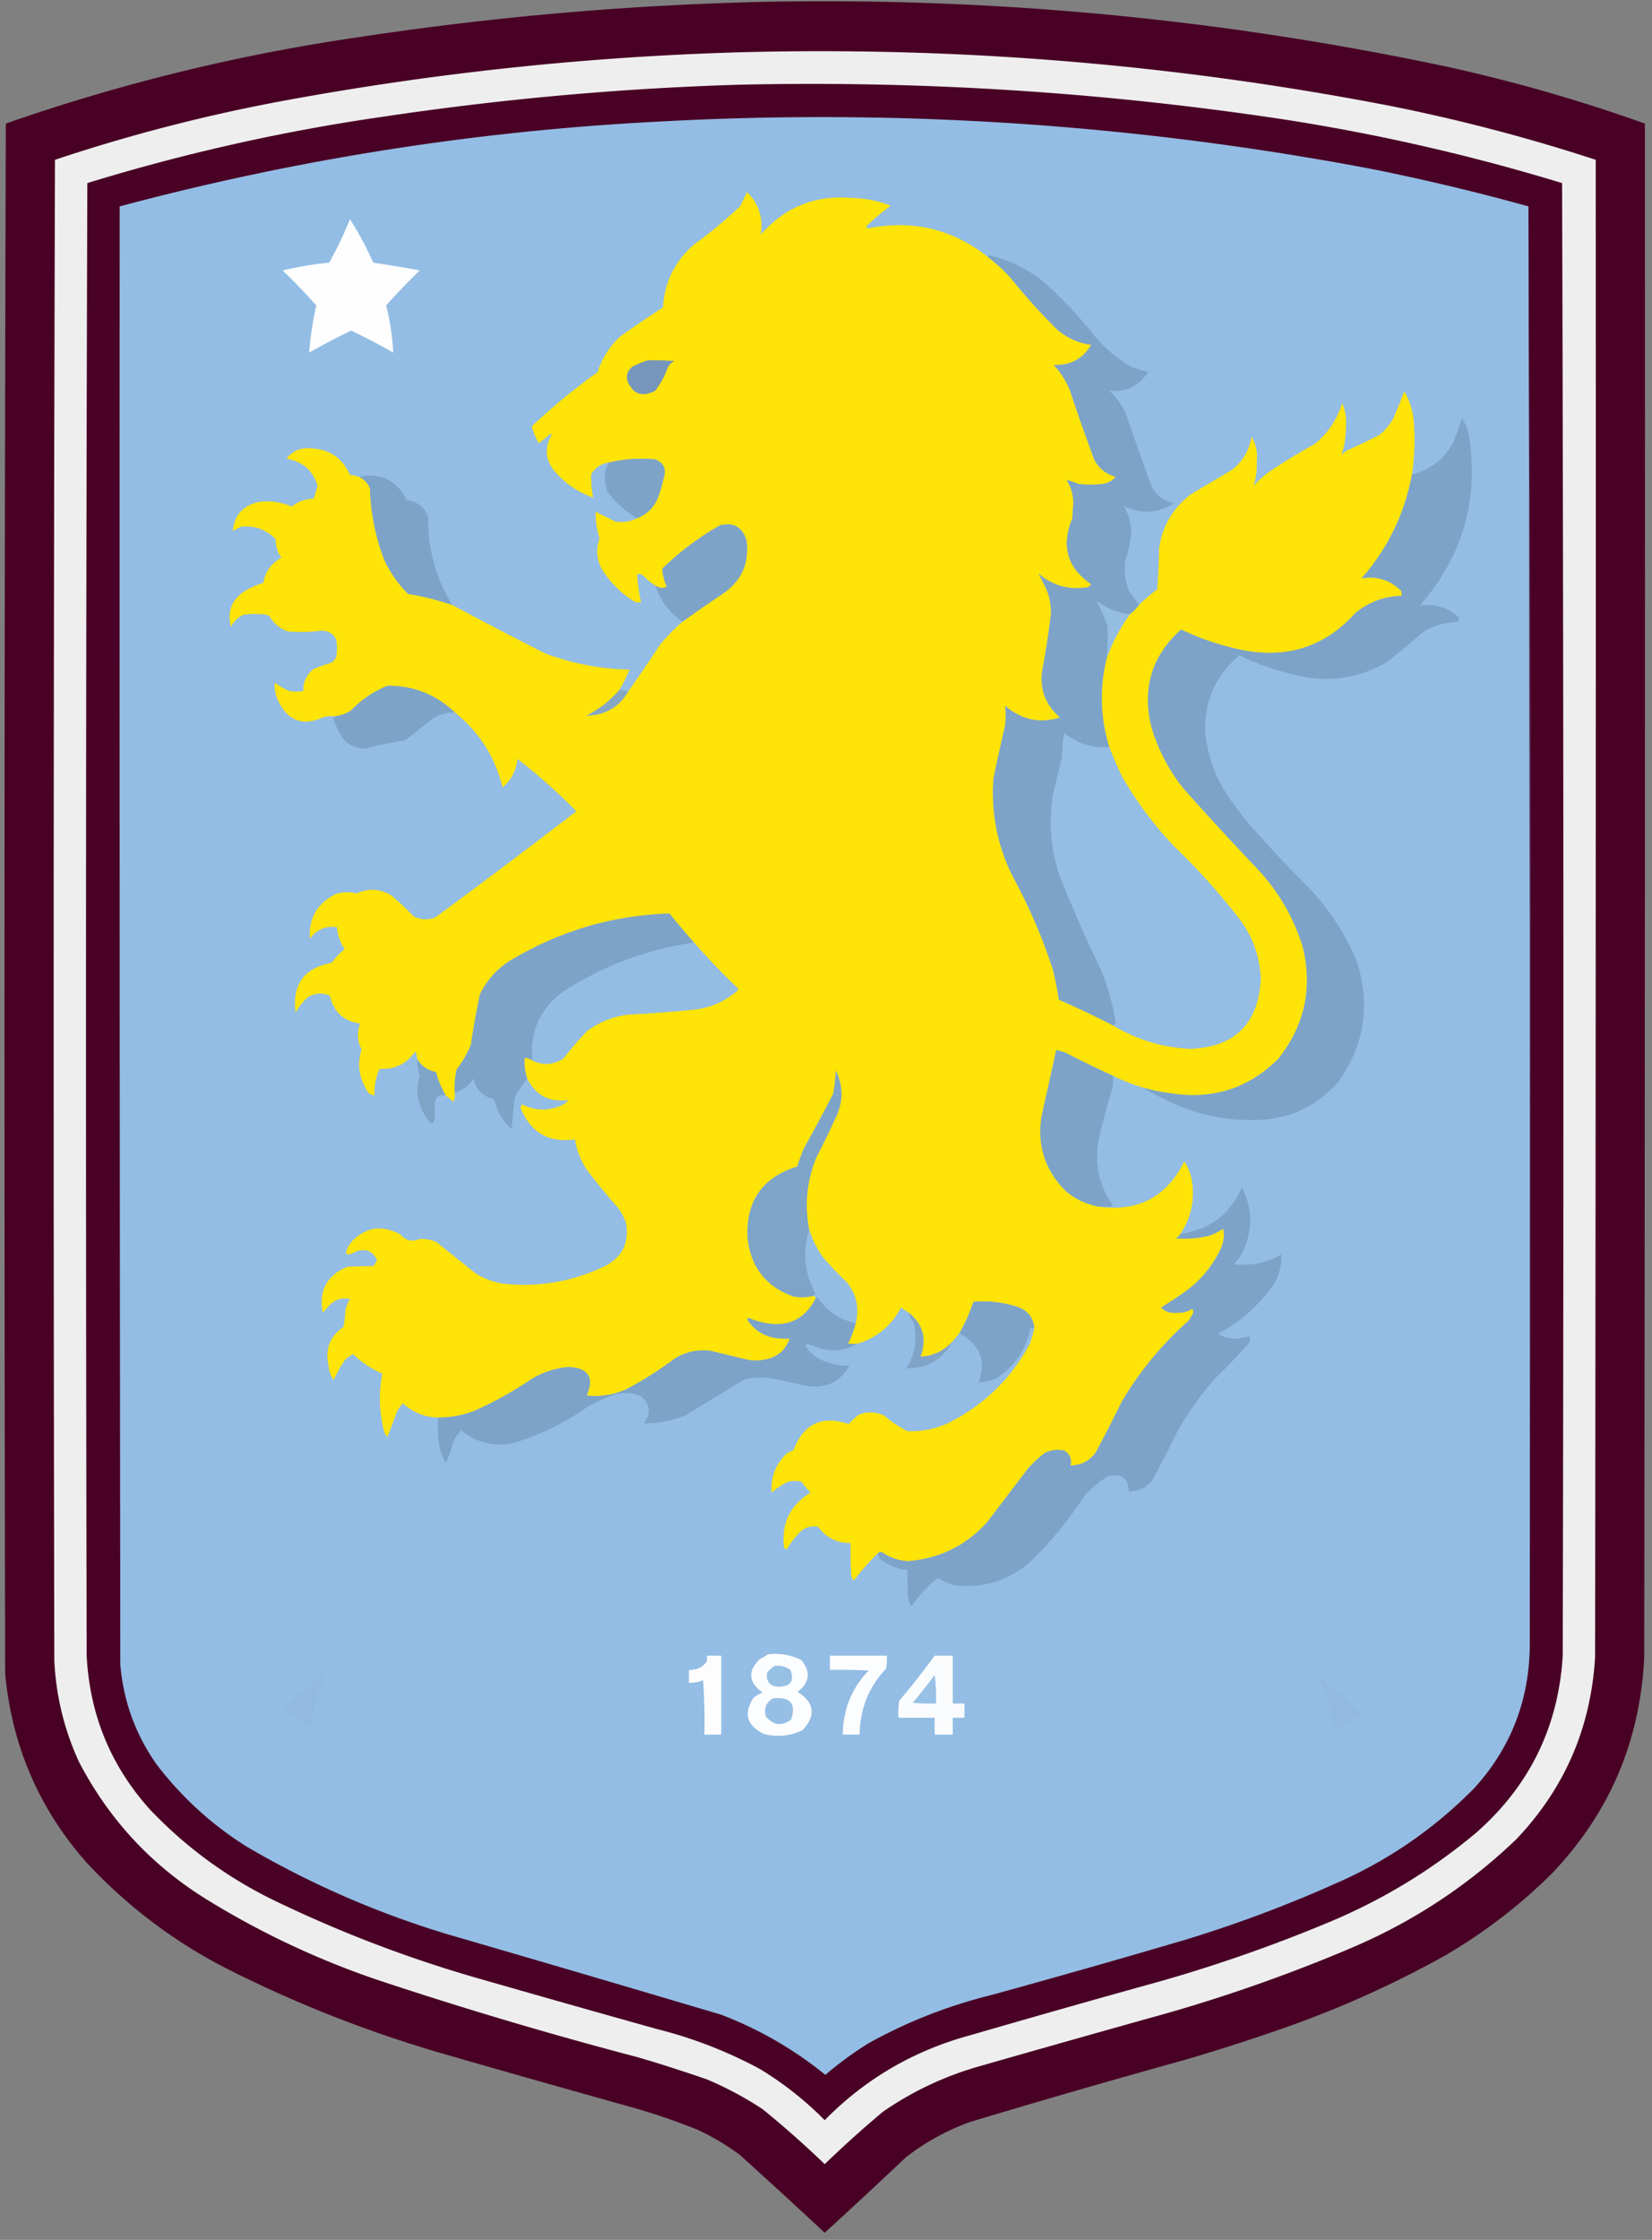 <?xml version="1.0" encoding="UTF-8" standalone="no"?>
<svg
   width="271.611"
   height="368.174"
   fill-rule="evenodd"
   clip-rule="evenodd"
   image-rendering="optimizeQuality"
   shape-rendering="geometricPrecision"
   text-rendering="geometricPrecision"
   viewBox="0 0 1277 1731"
   version="1.1"
   id="svg42"
   sodipodi:docname="aston-villa.svg"
   inkscape:version="1.4.2 (f4327f4, 2025-05-13)"
   xmlns:inkscape="http://www.inkscape.org/namespaces/inkscape"
   xmlns:sodipodi="http://sodipodi.sourceforge.net/DTD/sodipodi-0.dtd"
   xmlns="http://www.w3.org/2000/svg"
   xmlns:svg="http://www.w3.org/2000/svg">
  <rect x="0" y="0" width="1277" height="1731" fill="#808080" stroke="none"/>
  <defs
     id="defs42" />
  <sodipodi:namedview
     id="namedview42"
     pagecolor="#ffffff"
     bordercolor="#000000"
     borderopacity="0.25"
     inkscape:showpageshadow="2"
     inkscape:pageopacity="0.0"
     inkscape:pagecheckerboard="0"
     inkscape:deskcolor="#d1d1d1"
     inkscape:zoom="2.1918983"
     inkscape:cx="135.7271"
     inkscape:cy="184.08701"
     inkscape:window-width="1920"
     inkscape:window-height="1009"
     inkscape:window-x="-8"
     inkscape:window-y="-8"
     inkscape:window-maximized="1"
     inkscape:current-layer="svg42" />
  <path
     fill="#480024"
     d="M587.5 1.5q269.475-5.707 533 50.5a1260 1260 0 0 1 151 43.5c.17 395 0 790-.5 1185q-4.575 97.815-72 168c-24.6 24.28-51.77 45.11-81.5 62.5a798.4 798.4 0 0 1-130 58 1505 1505 0 0 1-72 23 7707 7707 0 0 0-166 48q-26.697 9.735-49 27a5265 5265 0 0 1-63 58.5 5620 5620 0 0 0-66-60.5 192.6 192.6 0 0 0-32-19 498 498 0 0 0-53-18 16805 16805 0 0 1-141-40 966.7 966.7 0 0 1-169-66q-61.972-31.455-109.5-82.5c-36.803-41.63-57.803-90.3-63-146q-1.25-599 .5-1198 132.279-46.194 271-66.5 155.358-23.696 312-27.5"
     opacity=".993"
     id="path1" />
  <path
     fill="#eee"
     d="M568.5 40.5q255.832-7.215 507 41.5a1377 1377 0 0 1 158 41.5c.17 385.667 0 771.333-.5 1157-3.16 54.63-23.49 101.63-61 141-36.97 35.42-79.14 63.26-126.5 83.5a1229 1229 0 0 1-144 51 23467 23467 0 0 0-145 41c-26.673 7.66-51.34 19.32-74 35a854 854 0 0 0-45 40.5 760 760 0 0 0-48-42.5 266 266 0 0 0-43-23 1224 1224 0 0 0-53-17 3268 3268 0 0 1-202-60c-45.639-15.54-88.972-35.87-130-61-43.52-26.52-77.02-62.35-100.5-107.5q-17.035-37.14-19-78-1.25-580 .5-1160a1311.5 1311.5 0 0 1 176-45.5q173.784-32.127 350-37.5"
     opacity=".999"
     id="path2" />
  <path
     fill="#490125"
     d="M570.5 65.5q211.175-4.887 420 26.5a1549 1549 0 0 1 217 49.5c1.17 379.333 1.33 758.666.5 1138-3.32 54.81-25.49 100.31-66.5 136.5-34.01 28.62-71.68 51.62-113 69a1172 1172 0 0 1-131 46 12226 12226 0 0 0-148 42c-43.385 11.85-80.718 33.68-112 65.5-15.086-15.26-31.752-28.43-50-39.5a343.2 343.2 0 0 0-80-31 22182 22182 0 0 1-141-40 986 986 0 0 1-158-61c-34.777-17.43-65.61-40.27-92.5-68.5-30.363-33.72-46.696-73.39-49-119q-1.25-569 .5-1138a1509 1509 0 0 1 230-51.5q136.013-20.29 273-24.5"
     id="path3" />
  <path
     fill="#93bde4"
     d="M1181.5 159.5c1 371.264 1.33 742.597 1 1114-.75 41.42-14.91 77.42-42.5 108-31.22 31.86-67.39 56.7-108.5 74.5a991 991 0 0 1-115 43 8488 8488 0 0 1-151 43c-32.996 8.22-64.329 20.55-94 37a270.5 270.5 0 0 0-33.5 24.5q-36.324-29.55-80.5-46.5a37763 37763 0 0 0-211-62c-54.817-16.48-106.817-39.15-156-68-26.969-16.97-50.136-38.13-69.5-63.5-16.246-23.06-25.58-48.73-28-77q-.75-563.5-.5-1127 204.478-54.605 416-65.5 279.29-15.425 554 37c40.02 8.09 79.69 17.59 119 28.5"
     id="path4" />
  <path
     fill="#fee407"
     d="M763.5 198.5a131.4 131.4 0 0 1 17.5 16 496 496 0 0 0 35.5 39.5q11.568 10.282 27 12.5-9.767 16.386-29 15.5 8.024 8.543 12.5 19.5a1680 1680 0 0 0 19 54q5.487 9.884 16.5 13-3.888 4.564-10 5.5a90.5 90.5 0 0 1-19 0q-4.507-2.031-9-3 5.876 9.132 5 20l-.5 9.5q-13.36 31.795 14.5 51-1.321 2.206-4 2.5-20.67 2.942-36.5-10.5l6 12a50.9 50.9 0 0 1 3.5 18 646 646 0 0 1-6.5 43q-4.105 22.939 13.5 38-23.446 7.336-42.5-9 .828 7.385 0 15a1815 1815 0 0 0-9 41q-2.985 40.06 15 76a429 429 0 0 1 31 72 280 280 0 0 1 4.5 23 757 757 0 0 1 42 20q27.382 16.374 59.5 18 52.089-2.088 54.5-54.5-1.191-24.576-15.5-44.5a514 514 0 0 0-51-57 274.8 274.8 0 0 1-41-55 309 309 0 0 1-9.5-22q-10.555-34.258-2-69a138.5 138.5 0 0 1 18-34q4-3 7-7a120 120 0 0 1 14-12 515 515 0 0 0 1.5-32q3.977-25.713 24.5-41.5l32-19q12.31-9.865 15-25.5 5.117 8.743 4 19 .383 9.886-2.5 19a85.4 85.4 0 0 1 11.5-10.5 494 494 0 0 1 36-22q15.21-12.693 21-31.5 3.57 8.336 3 17.5c-.03 7.79-1.2 15.29-3.5 22.5a36 36 0 0 1 4.5-3.5 429 429 0 0 0 25-12q6.375-5.372 10.5-12.5a562 562 0 0 0 8.5-21q6.765 11.516 7.5 25 1.305 19.597-1.5 39-8.505 45.764-39 80.5c11.77-2.079 21.93 1.088 30.5 9.5.49 1.293.66 2.627.5 4q-20.43.471-36 13.5-33.886 37.464-84 29a203.8 203.8 0 0 1-50.5-16.5q-33.792 30.393-23 75 7.79 26.582 25 48a2579 2579 0 0 0 58 63q23.545 25.575 34 59c7.88 32.197 1.55 61.197-19 87q-34.303 33.906-82.5 26.5a143 143 0 0 1-22-4.5 161 161 0 0 1-23-9 893 893 0 0 1-36-17.5 38 38 0 0 0-8-2.5l-11.5 52q-4.869 33.896 19.5 57.5 11 9 25 11.5 45.612 6.195 66-35a45 45 0 0 1 5.5 13q4.406 23.4-8.5 43-1.225 2.465-4 3.5a80 80 0 0 0 26-2 42.5 42.5 0 0 0 11-5.5q1.815 8.853-2.5 17-9.391 18.9-26.5 31.5a363 363 0 0 1-19 12.5c3.354 3.12 7.354 4.45 12 4q6.544.36 12-3c1.114 1.22 1.281 2.56.5 4-1 1.67-2 3.33-3 5q-31.097 27.57-52 63a1066 1066 0 0 1-20 39c-4.821 6.66-11.321 9.99-19.5 10 1.074-5.14-.593-8.97-5-11.5-5.268-1.07-10.268-.4-15 2-4.467 3.47-8.633 7.3-12.5 11.5l-32 42q-24.707 27.225-61.5 30c-6.929-.47-13.262-2.63-19-6.5-1.566-.76-2.899-.6-4 .5a186 186 0 0 0-18.5 21c-1.044-1.12-1.71-2.46-2-4-.5-8.33-.666-16.66-.5-25-10.518.07-18.851-4.09-25-12.5q-7.225-1.545-13 3a58.7 58.7 0 0 0-11 14q-1.866.69-2.5-1.5-3.03-27.435 20.5-42a85 85 0 0 1-7-8.5 25.1 25.1 0 0 0-10 0 56.5 56.5 0 0 0-13 8.5c-.921-12.01 3.079-22.17 12-30.5 1.667-.83 3.333-1.67 5-2.5 7.702-20.27 21.868-26.93 42.5-20q3.75-4.17 8.5-7.5c6.477-2.22 12.811-1.89 19 1a82.4 82.4 0 0 0 18 12q16.174.66 31-6 41.59-20.595 63.5-61.5a82 82 0 0 0 3.5-12q-1.006-12.285-13-16.5c-11.075-3.58-22.409-4.92-34-4a125.5 125.5 0 0 1-11 24.5q-2.456 2.97-5 6-9.913 11.145-25 12c5.053-13.62 2.053-24.95-9-34-1.971-1.32-3.971-2.66-6-4-7.522 14.21-18.855 23.54-34 28h-7a83 83 0 0 0 6-16c2.739-11.38.572-21.71-6.5-31a268 268 0 0 1-19-20q-6.909-9.817-10.5-21-5.646-28.827 5.5-56a751 751 0 0 0 16-33q7.36-17.25-1-34a115 115 0 0 1-2 18 1214 1214 0 0 1-22 41 81 81 0 0 0-5.5 15q-41.1 12.631-38.5 56 4.017 33.316 35.5 44.5c5.184.82 10.184.65 15-.5 1.333 0 2 .67 2 2-8.633 16.62-22.3 22.79-41 18.5a70.5 70.5 0 0 1-11-3.5c-.333.33-.667.67-1 1 5.104 8.06 12.437 12.9 22 14.5 3.652.5 7.318.67 11 .5q-5.325 14.55-21 16.5a30.4 30.4 0 0 1-11 0c-9.667-2.33-19.333-4.67-29-7q-15.066-1.98-28 6-17.987 13.5-38 24-14.514 6.135-30 4.5c5.977-14.04 1.31-21.37-14-22-10.394.86-20.061 4.03-29 9.5a280 280 0 0 1-43 24c-9.311 3.71-18.977 5.54-29 5.5-10.362-.34-19.362-4.01-27-11a39.6 39.6 0 0 0-4.5 6 695 695 0 0 1-7.5 20 12.5 12.5 0 0 1-2.5-4q-5.846-22.395-1.5-45-12.685-5.445-22.5-15a29.2 29.2 0 0 0-6 4 94 94 0 0 0-9 16c-2.392-3.2-3.725-6.87-4-11q-4.415-19.02 11.5-30c.828-4.3 1.328-8.63 1.5-13 .78-3.01 1.947-5.85 3.5-8.5q-7.79-1.86-14 3a139 139 0 0 0-7 7.5q-4.826-25.606 19-35.5 10.185-.546 20-.5a32.4 32.4 0 0 0 3-4.5q-4.725-10.606-16-7-13.143 6.973-4.5-6.5 16.492-18.248 38.5-6.5 6.114 7.104 15 3.5a28.1 28.1 0 0 1 13 2.5l30 24a57.6 57.6 0 0 0 21 8q42.13 4.646 80-14 19.205-10.663 15.5-32.5a40.9 40.9 0 0 0-7-13 459 459 0 0 1-23-28q-7.554-10.916-9.5-24-29.797 4.237-41.5-23-1.171-2.166.5-4 16.662 8.238 33-.5l3-3q-21.914 3.293-32-16.5-2.526-7.764-2-16 3.278.306 6 2 12.121 6.001 24-1.5a268 268 0 0 1 18-21q14.607-11.044 33-13a1020 1020 0 0 0 52-4q17.97-2.613 31.5-14.5 1-1 0-2a552 552 0 0 1-33.5-35 620 620 0 0 1-19-22.5q-63.723 2.073-119 34-18.331 9.831-27.5 28.5a631 631 0 0 0-7 39 83.3 83.3 0 0 1-11 19 67.6 67.6 0 0 0-1.5 18 13.1 13.1 0 0 1-1 7q-3.029-2.535-6-5a71.5 71.5 0 0 1-7.5-18q-9.508-1.867-14.5-10a20.1 20.1 0 0 0-1.5-6q-9.81 14.454-27.5 13.5-4.493 9.696-4 20.5-4.713-.449-6.5-5-8.519-14.558-3.5-30.5-5.05-9.886-1-20-19.17-2.7-23.5-21.5-8.988-3.939-17.5 1.5-5.423 5.129-9 11.5-4.154-32.439 28-38.5a49.7 49.7 0 0 1 10-10.5q-5.38-7.638-6-17-13.242-1.623-21 9-1.456-23.832 20-34.5 7.914-2.65 16-.5 13.833-6.359 27 1.5a192 192 0 0 1 17 16q8.232 4.372 17 1a6496 6496 0 0 0 109-82 435 435 0 0 0-45.5-40.5q-1.442 13.389-11.5 22-8.694-35.42-37-58-21.812-20.69-52-20.5-15.989 6.475-28 19-5.554 3.531-12 4.5a41 41 0 0 0-9 .5q-23.992 11.376-35.5-12.5-3.226-6.847-2.5-14a45.5 45.5 0 0 0 11 6.5q5.5 1 11 0-.32-10.548 8-17a175 175 0 0 1 14-5 11.5 11.5 0 0 0 3.5-4.5 42.5 42.5 0 0 0 0-13q-3.98-8.005-13-7-12.23 1.46-24.5.5-9.111-3.29-14-11.5a6.8 6.8 0 0 0-3-1.5 72.5 72.5 0 0 0-17 0q-6.708 2.957-10 9.5-4.684-18.418 12-28.5a63 63 0 0 1 13-5.5q2.44-13.168 14-19.5-4.435-6.47-4.5-14.5-11.079-10.919-26.5-9.5a61 61 0 0 0-6.5 3.5q1.473-18 19.5-22.5 13.54-1.983 26 3.5 7.488-6 17-6a4169 4169 0 0 1 3-10q-5.385-17.877-24-21 6.939-9.063 18.5-8 21.705.714 30.5 20.5 3.63.435 7 1.5 6.012 2.763 8.5 9 .822 28.43 11 55 6.913 14.908 18.5 26.5a211.3 211.3 0 0 1 34 8.5 3630 3630 0 0 0 72 37.5q31.407 11.731 65 12.5a89.7 89.7 0 0 1-8 16q-10.465 12.2-25 19.5 21.192-.344 32-18.5a988 988 0 0 0 24.5-36 149 149 0 0 1 17.5-18 1041 1041 0 0 1 31-21.5q22.107-14.967 18.5-41.5-4.737-15.25-20.5-11.5a217.5 217.5 0 0 0-44.5 33.5q.324 7.248 3.5 14-4.774 1.954-9-1-5.007-3.023-9-7.5-2.288-1.514-5-1.5a157 157 0 0 0 3 22 12.9 12.9 0 0 1-5-.5q-15.75-9.75-25.5-25.5-5.827-11.445-1.5-23.5a57.3 57.3 0 0 1-3-20.5l15 7.5q9.082 1.5 17-2.5 11.98-4.733 16.5-17a109 109 0 0 0 4-14q3.335-10.472-6.5-14.5-18.285-1.674-36 2.5-9.036 1.371-13.5 9a82.6 82.6 0 0 0 1.5 18q-17.241-6.02-29.5-20-11.314-13.393-2.5-28.5-1-1-2 0a59 59 0 0 1-8 6.5q-3.648-6.276-5.5-13a509 509 0 0 1 51-42q5.088-16.086 17.5-27.5a1116 1116 0 0 1 33-22.5q1.82-29.388 24-48.5a373 373 0 0 0 35.5-29.5l5.5-11q13.813 13.745 10.5 33 27.841-32.124 70.5-28.5 15.576.32 30 6a204 204 0 0 0-18.5 15.5q-.886 1.475 1 2 51.558-10.296 92.5 22"
     id="path5" />
  <path
     fill="#5c3157"
     d="M1181.5 159.5c1.33 185.332 2 370.999 2 557 0 185.834-.33 371.5-1 557 .33-371.403 0-742.736-1-1114"
     opacity=".753"
     id="path6" />
  <path
     fill="#fefefe"
     d="M270.5 169.5q10.272 15.776 18 33.5a856 856 0 0 1 36 6 495 495 0 0 0-26 27 197.5 197.5 0 0 1 5.5 36.5 502 502 0 0 0-32.5-17 502 502 0 0 0-32.5 17 244 244 0 0 1 5.5-36.5 495 495 0 0 0-26-27 268 268 0 0 1 36-6 308 308 0 0 0 16-33.5"
     id="path7" />
  <path
     fill="#7da3c8"
     d="M763.5 198.5q.626-.936 2-1 21.457 5.23 39 18.5a319.7 319.7 0 0 1 41.5 43.5q12.562 15.078 29.5 24.5l12 3.5q-10.43 16.25-30 14.5 9.04 8.061 13.5 19.5a2588 2588 0 0 0 19 54q5.607 10.917 17.5 13.5-19.119 11.821-39 2 5.43 8.964 6 19.5a87 87 0 0 1-4.5 22q-2.004 13.002 3 25a102 102 0 0 1 7.5 10q-3 4-7 7-14.303-1.018-25.5-10a255 255 0 0 1 8 19q1.057 12.541-.5 25-8.555 34.742 2 69-19.328 1.277-35-11a183 183 0 0 0-1.5 19l-7 28q-5.03 32.157 5 63a1249 1249 0 0 0 33 75 193.5 193.5 0 0 1 10.5 38.5q-.276 2.064-2 2.5a757 757 0 0 0-42-20 280 280 0 0 0-4.5-23 429 429 0 0 0-31-72q-17.985-35.94-15-76a1815 1815 0 0 1 9-41q.828-7.615 0-15 19.054 16.336 42.5 9-17.605-15.061-13.5-38a646 646 0 0 0 6.5-43 50.9 50.9 0 0 0-3.5-18l-6-12q15.83 13.442 36.5 10.5 2.679-.294 4-2.5-27.86-19.205-14.5-51l.5-9.5q.876-10.868-5-20 4.493.969 9 3a90.5 90.5 0 0 0 19 0q6.112-.936 10-5.5-11.013-3.116-16.5-13a1680 1680 0 0 1-19-54q-4.476-10.957-12.5-19.5 19.233.886 29-15.5-15.432-2.218-27-12.5a496 496 0 0 1-35.5-39.5 131.4 131.4 0 0 0-17.5-16"
     id="path8" />
  <path
     fill="#7697bb"
     d="M500.5 278.5q10.512-.25 21 .5-3.75 1.75-5.5 5.5a63.6 63.6 0 0 1-9.5 17.5q-15.004 7.808-21.5-7.5-1.745-7.268 4.5-11.5a78 78 0 0 1 11-4.5"
     id="path9" />
  <path
     fill="#7da3c8"
     d="M883.5 840.5a143 143 0 0 0 22 4.5q48.197 7.406 82.5-26.5c20.55-25.803 26.88-54.803 19-87q-10.455-33.425-34-59a2579 2579 0 0 1-58-63q-17.21-21.418-25-48-10.792-44.607 23-75a203.8 203.8 0 0 0 50.5 16.5q50.114 8.464 84-29 15.57-13.029 36-13.5a8.4 8.4 0 0 0-.5-4c-8.57-8.412-18.73-11.579-30.5-9.5q30.495-34.736 39-80.5c14.98-3.562 25.81-12.229 32.5-26a456 456 0 0 0 6-17 35.3 35.3 0 0 1 5 10q13.245 76.312-37.5 134.5c11.09-1.602 20.92 1.231 29.5 8.5.49 1.293.66 2.627.5 4q-14.415.432-27 7.5a497 497 0 0 1-29 24c-23.04 13.038-47.37 16.038-73 9a209.5 209.5 0 0 1-40.5-14.5q-29.087 24.694-26 63 3.556 25.608 18 47l11 15a1066 1066 0 0 0 53 57c14.86 16.213 26.52 34.546 35 55 10.33 33.065 5.66 63.731-14 92-18.08 20.786-40.909 30.786-68.5 30q-32.016.121-61-13.5a180 180 0 0 1-22-11.5"
     id="path10" />
  <path
     fill="#7ea3c8"
     d="M492.5 400.5q-13.303-7.546-22.5-20-5.224-11.759.5-23 17.715-4.174 36-2.5 9.835 4.028 6.5 14.5a109 109 0 0 1-4 14q-4.52 12.267-16.5 17"
     id="path11" />
  <path
     fill="#7da3c8"
     d="M277.5 368.5q25.134-5.186 37 18 12.16 1.687 16.5 13-.546 36.83 18.5 68a211.3 211.3 0 0 0-34-8.5q-11.587-11.592-18.5-26.5-10.178-26.57-11-55-2.488-6.237-8.5-9"
     id="path12" />
  <path
     fill="#7ea3c8"
     d="M527.5 480.5q-15.15-10.632-21-28 4.226 2.954 9 1-3.176-6.752-3.5-14a217.5 217.5 0 0 1 44.5-33.5q15.763-3.75 20.5 11.5 3.607 26.533-18.5 41.5a1041 1041 0 0 0-31 21.5"
     id="path13" />
  <path
     fill="#94bde2"
     d="M873.5 474.5a138.5 138.5 0 0 0-18 34 120 120 0 0 0 .5-25 255 255 0 0 0-8-19q11.197 8.982 25.5 10"
     id="path14" />
  <path
     fill="#7da3c8"
     d="M351.5 550.5q-9.844-.137-18 5.5l-20 16a262 262 0 0 0-31 6.5q-10.683.284-17.5-8a66.6 66.6 0 0 1-7.5-15.5q1.374-.417 2-1.5 6.446-.969 12-4.5 12.011-12.525 28-19 30.188-.19 52 20.5"
     id="path15" />
  <path
     fill="#85a7c3"
     d="M478.5 533.5q3.839-.452 7 1-10.808 18.156-32 18.5 14.535-7.3 25-19.5"
     id="path16" />
  <path
     fill="#94bee4"
     d="M857.5 577.5a309 309 0 0 0 9.5 22 274.8 274.8 0 0 0 41 55 514 514 0 0 1 51 57q14.309 19.924 15.5 44.5-2.411 52.412-54.5 54.5-32.118-1.626-59.5-18 1.724-.436 2-2.5a193.5 193.5 0 0 0-10.5-38.5 1249 1249 0 0 1-33-75q-10.03-30.843-5-63l7-28q.254-9.539 1.5-19 15.672 12.277 35 11"
     id="path17" />
  <path
     fill="#7da3c8"
     d="M536.5 728.5q-55.39 7.959-102 38.5-25.842 19.717-23 52.5-2.722-1.694-6-2-.526 8.236 2 16a149 149 0 0 0-9.5 14 629 629 0 0 0-2.5 25q-10.57-9.123-13.5-23-12.928-2.928-16-16-5.277 8.247-14.5 11a67.6 67.6 0 0 1 1.5-18 83.3 83.3 0 0 0 11-19 631 631 0 0 1 7-39q9.169-18.669 27.5-28.5 55.277-31.927 119-34a620 620 0 0 0 19 22.5"
     id="path18" />
  <path
     fill="#94bde4"
     d="M536.5 728.5a552 552 0 0 0 33.5 35q1 1 0 2-13.53 11.887-31.5 14.5a1020 1020 0 0 1-52 4q-18.393 1.956-33 13a268 268 0 0 0-18 21q-11.879 7.501-24 1.5-2.842-32.783 23-52.5 46.61-30.541 102-38.5"
     id="path19" />
  <path
     fill="#7da3c8"
     d="M860.5 831.5a41 41 0 0 1-.5 9 622 622 0 0 0-10 37q-6.9 29.745 10.5 54.5a61 61 0 0 1-11 .5q-14-2.5-25-11.5-24.369-23.604-19.5-57.5l11.5-52a38 38 0 0 1 8 2.5 893 893 0 0 0 36 17.5"
     id="path20" />
  <path
     fill="#7ea4c8"
     d="M322.5 818.5q4.992 8.133 14.5 10a71.5 71.5 0 0 0 7.5 18q-7.954-1.145-8.5 7 1.625 26.527-10 4-5.826-12.743-1.5-26a38.5 38.5 0 0 1-2-13m303 132q-7.965 25.672 5 49c-.743.68-1.409 1.35-2 2-4.816 1.15-9.816 1.32-15 .5q-31.483-11.184-35.5-44.5-2.6-43.369 38.5-56a81 81 0 0 1 5.5-15 1214 1214 0 0 0 22-41 115 115 0 0 0 2-18q8.36 16.75 1 34a751 751 0 0 1-16 33q-11.146 27.173-5.5 56"
     id="path21" />
  <path
     fill="#7da3c8"
     d="M678.5 1200.5c1.101-1.1 2.434-1.26 4-.5 5.738 3.87 12.071 6.03 19 6.5q36.793-2.775 61.5-30l32-42c3.867-4.2 8.033-8.03 12.5-11.5 4.732-2.4 9.732-3.07 15-2 4.407 2.53 6.074 6.36 5 11.5 8.179-.01 14.679-3.34 19.5-10a1066 1066 0 0 0 20-39q20.903-35.43 52-63c1-1.67 2-3.33 3-5 .781-1.44.614-2.78-.5-4q-5.456 3.36-12 3c-4.646.45-8.646-.88-12-4a363 363 0 0 0 19-12.5q17.109-12.6 26.5-31.5 4.315-8.147 2.5-17a42.5 42.5 0 0 1-11 5.5 80 80 0 0 1-26 2q2.775-1.035 4-3.5 33.94-4.706 47.5-36 13.263 26.62-1 53a25.6 25.6 0 0 1-5.5 6.5q19.824 2.28 37-7.5.538 12.832-6.5 24-17.013 23.505-42.5 37.5 11.523 6.15 24 1.5 1.744 3.075-.5 6a498 498 0 0 1-26 27 268.3 268.3 0 0 0-28 39 1066 1066 0 0 1-20 39q-6.999 9.12-18.5 9c-.376-10.38-5.709-14.21-16-11.5-7.044 4.04-13.211 9.2-18.5 15.5-11.944 18.29-25.777 35.12-41.5 50.5q-26.046 22.35-60 18a60.6 60.6 0 0 1-11.5-5.5c-8.077 6.24-14.911 13.57-20.5 22a19 19 0 0 1-2.5-7q-.75-10.485-.5-21-12.062-1.44-21.5-9a10.1 10.1 0 0 1-1.5-4"
     id="path22" />
  <path
     fill="#94bde3"
     d="M625.5 950.5q3.591 11.183 10.5 21a268 268 0 0 0 19 20c7.072 9.29 9.239 19.62 6.5 31-12.573-2.54-22.406-9.21-29.5-20-.383.56-.883.89-1.5 1 0-1.33-.667-2-2-2 .591-.65 1.257-1.32 2-2q-12.965-23.328-5-49"
     id="path23" />
  <path
     fill="#7da3c8"
     d="M799.5 1026.5h-3c-3.346 16.55-12.012 29.39-26 38.5a47 47 0 0 1-14 3.5c5.973-17.09.973-29.76-15-38a125.5 125.5 0 0 0 11-24.5c11.591-.92 22.925.42 34 4q11.994 4.215 13 16.5"
     id="path24" />
  <path
     fill="#80a4c7"
     d="M702.5 1014.5c11.053 9.05 14.053 20.38 9 34q15.087-.855 25-12-11.812 21.39-36 21 10.536-16.71 5.5-36a17.36 17.36 0 0 1-3.5-7"
     id="path25" />
  <path
     fill="#7da3c8"
     d="M661.5 1022.5a83 83 0 0 1-6 16h7c-9.02 5.22-18.687 6.39-29 3.5q-19.321-8.46-4 6 12.376 7.725 27 7.5c-7.296 12.72-18.296 17.89-33 15.5q-14.032-3.015-28-6a60.8 60.8 0 0 0-20 1c-15.333 9.33-30.667 18.67-46 28q-15.478 6.09-32 6 8.845-11.43-2-21c-6.865-2.92-13.865-3.25-21-1a134 134 0 0 0-20 9c-17.44 12.42-36.44 21.76-57 28-15.291 3.26-28.958.1-41-9.5-2.9 2.78-5.066 6.12-6.5 10a69.8 69.8 0 0 1-5.5 15c-2.89-5.19-4.723-10.86-5.5-17q-.749-8.985-.5-18c10.023.04 19.689-1.79 29-5.5a280 280 0 0 0 43-24c8.939-5.47 18.606-8.64 29-9.5 15.31.63 19.977 7.96 14 22q15.486 1.635 30-4.5 20.013-10.5 38-24 12.934-7.98 28-6c9.667 2.33 19.333 4.67 29 7q5.5 1.005 11 0 15.675-1.95 21-16.5c-3.682.17-7.348 0-11-.5-9.563-1.6-16.896-6.44-22-14.5.333-.33.667-.67 1-1a70.5 70.5 0 0 0 11 3.5c18.7 4.29 32.367-1.88 41-18.5.617-.11 1.117-.44 1.5-1 7.094 10.79 16.927 17.46 29.5 20"
     id="path26" />
  <path
     fill="#fcfdfe"
     d="M593.5 1278.5q13.778-1.68 26 4.5c7.372 9.15 6.372 17.31-3 24.5 13.044 8.22 14.377 18.06 4 29.5q-14.41 7.05-30 3c-13.263-6.44-15.93-15.78-8-28a36 36 0 0 1 7-4c-11.034-7.9-11.701-16.56-2-26 2.227-.94 4.227-2.11 6-3.5"
     id="path28" />
  <path
     fill="#fdfdfe"
     d="M546.5 1279.5h11v61h-13q.499-21.03-1-42a27.4 27.4 0 0 1-11 2v-10q8.337.45 13.5-6c.494-1.63.66-3.3.5-5"
     id="path29" />
  <path
     fill="#fcfdfe"
     d="M641.5 1279.5h44c.165 3.35-.002 6.68-.5 10q-20.178 21.375-20.5 51h-13q.164-28.74 20-49.5a448 448 0 0 0-30-.5z"
     id="path30" />
  <path
     fill="#fbfcfe"
     d="M722.5 1279.5h14v37h9v11h-9v13h-14v-13h-28c-.166-4.35.001-8.68.5-13 9.658-11.33 18.824-23 27.5-35"
     id="path31" />
  <path
     fill="#97c0e5"
     d="M598.5 1287.5q6.993-1.05 12.5 3c3.209 8.58.209 12.91-9 13-6.992-.29-9.992-3.96-9-11 1.73-1.9 3.563-3.57 5.5-5"
     id="path32" />
  <path
     fill="#92b9e0"
     d="M249.5 1292.5c.739-.13 1.406.04 2 .5a217.5 217.5 0 0 0-12 40.5 4.95 4.95 0 0 1-3-.5l-18-12 28-24q2.462-1.695 3-4.5"
     id="path33" />
  <path
     fill="#99c1e6"
     d="M722.5 1294.5c.992 7.15 1.325 14.48 1 22-6.009.17-12.009 0-18-.5a510 510 0 0 0 17-21.5"
     id="path34" />
  <path
     fill="#92b9e0"
     d="M1020.5 1296.5c10.97 8.97 21.64 18.3 32 28-6.21 4.69-12.71 9.03-19.5 13-4.07-13.71-8.24-27.38-12.5-41"
     id="path35" />
  <path
     fill="#96bfe5"
     d="M597.5 1312.5q20.181-2.1 14 16.5c-7.32 5.2-13.82 4.36-19.5-2.5-1.732-6.19.101-10.85 5.5-14"
     id="path36" />
  <path
     fill="#93bce3"
     d="M490.5 1397.5q26.062-1.935 26 24c-.094 13.3-2.927 25.97-8.5 38-7.756 9.35-17.256 11.52-28.5 6.5-7.911-5.16-11.244-12.49-10-22 .188-14.26 4.022-27.43 11.5-39.5 2.825-2.98 5.992-5.31 9.5-7"
     id="path42" />
</svg>
